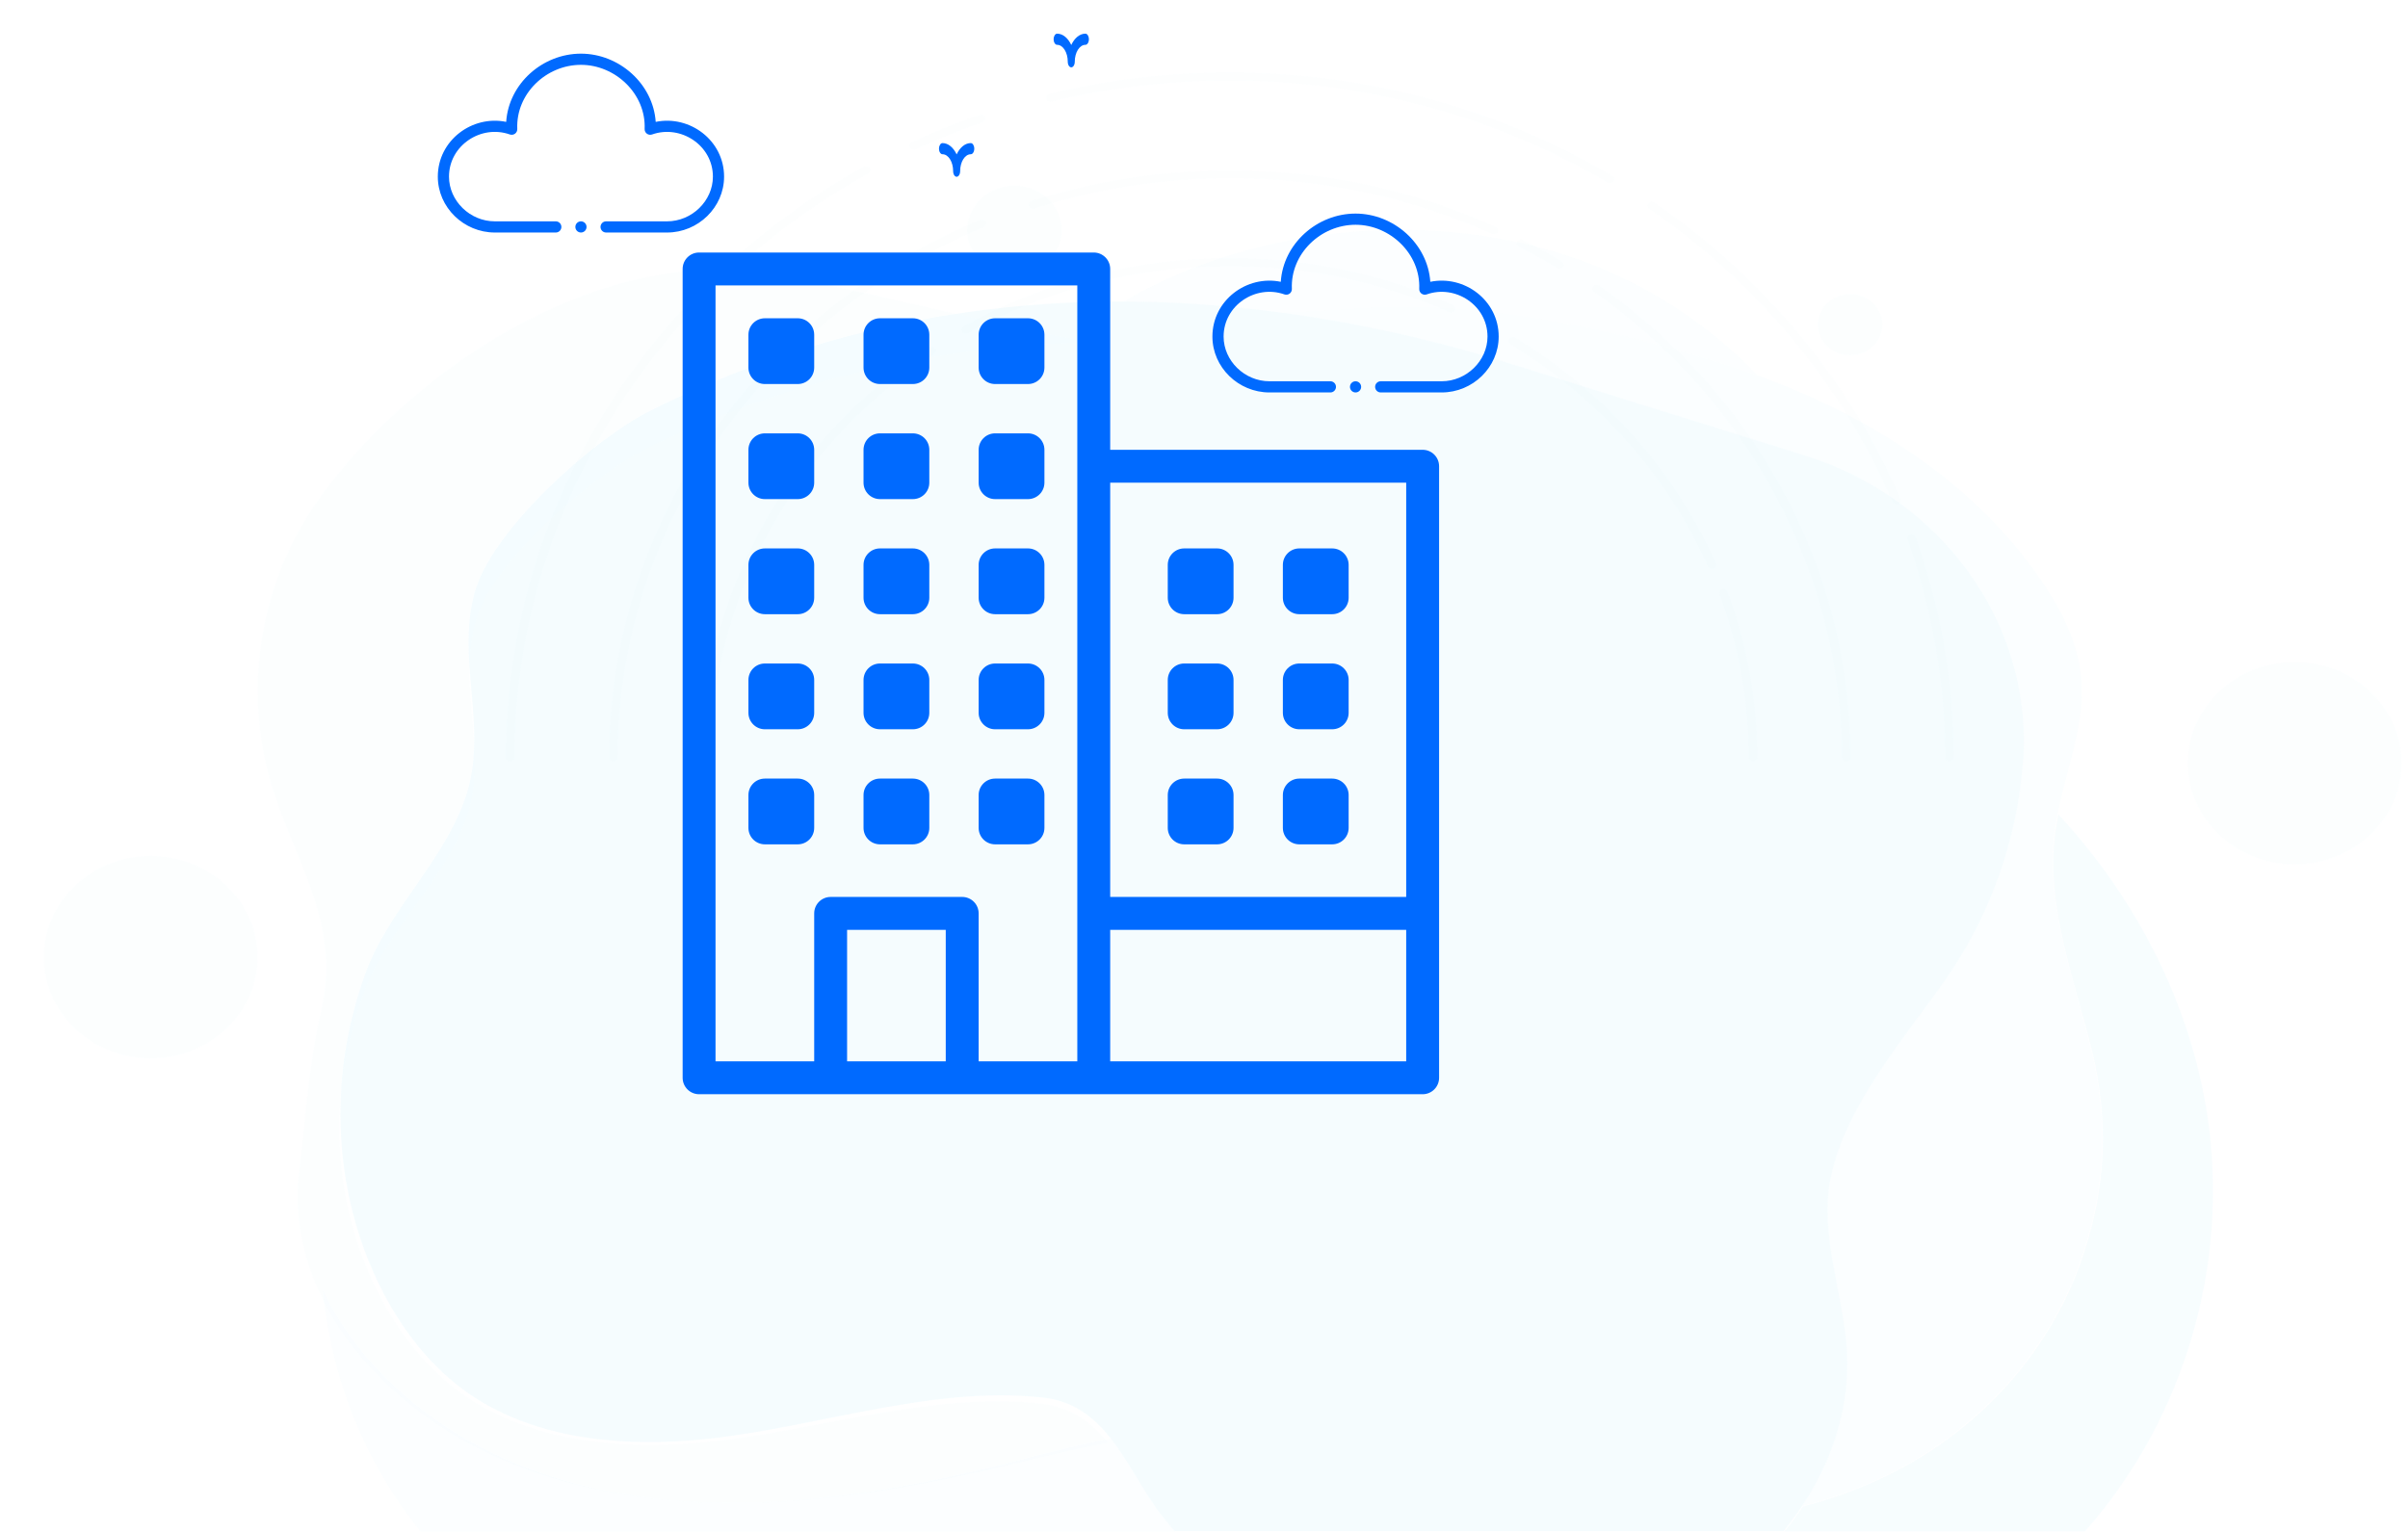 <svg width="286" height="182" viewBox="0 0 286 182" fill="none" xmlns="http://www.w3.org/2000/svg">
<g opacity="0.34">
<g opacity="0.34">
<g opacity="0.6">
<path opacity="0.6" d="M248.48 124.927C250.467 133.198 250.136 140.802 247.486 148.916C244.173 159.069 236.72 168.516 226.036 174.317C222.309 176.355 218.293 177.884 214.11 178.982C213.448 180.001 212.702 181.02 211.916 181.961H247.61C256.679 171.73 261.896 158.598 262.725 145.271C262.932 141.665 262.849 138.019 262.435 134.452C260.778 120.537 254.236 107.288 244.463 96.743C244.339 97.488 244.215 98.233 244.09 98.978C242.972 107.837 246.409 116.421 248.48 124.927Z" fill="#53D0F7"/>
</g>
<g opacity="0.41">
<path opacity="0.41" d="M137.915 179.922C135.803 177.178 134.188 173.69 131.952 170.907C127.19 171.808 122.511 173.141 117.749 174.317C108.018 176.669 97.997 178.433 87.976 178.55C76.837 178.707 65.449 176.669 55.76 171.22C48.347 167.065 41.846 160.754 38.326 153.228C39.32 163.616 43.295 173.768 50.004 182H139.613C138.992 181.294 138.454 180.628 137.915 179.922Z" fill="#53D0F7"/>
</g>
<g opacity="0.41">
<path opacity="0.41" d="M152.038 37.123C154.73 37.044 157.67 36.887 160.858 36.652C175.683 35.594 190.383 38.808 204.628 43.198C205.994 43.63 207.361 44.1 208.727 44.57C202.599 38.181 194.773 33.203 186.159 30.381C169.099 24.775 148.436 27.009 133.446 35.829C139.616 35.868 145.827 36.3 152.038 37.123Z" fill="#53D0F7"/>
</g>
<g opacity="0.35">
<path opacity="0.35" d="M55.389 171.338C65.079 176.63 76.425 178.668 87.564 178.59C97.585 178.511 107.648 176.865 117.379 174.631C122.141 173.533 126.861 172.279 131.624 171.416C129.677 169.025 127.276 167.144 123.714 166.752C109.884 165.184 95.349 170.593 81.601 171.495C72.367 172.122 62.553 170.907 55.058 165.693C50.213 162.283 46.693 157.422 44.25 152.17C39.24 141.273 39.116 128.768 43.339 117.597C46.197 110.071 53.153 104.309 55.555 96.626C57.584 90.197 55.224 83.494 55.886 77.027C56.011 75.694 56.3 74.4 56.714 73.107C59.075 66.208 70.504 56.251 77.502 52.92C94.272 44.923 111.789 41.042 129.677 40.651C119.532 39.043 109.925 36.143 92.906 32.732C72.74 28.577 50.006 42.61 38.08 58.956C36.88 60.642 35.803 62.366 34.892 64.169C30.751 72.284 29.591 81.652 31.496 90.432C33.732 100.742 40.689 108.699 38.205 119.674C36.672 126.377 36.3 132.571 35.513 139.195C34.892 144.369 35.927 149.308 38.039 153.816C41.517 161.107 48.019 167.261 55.389 171.338Z" fill="#53D0F7"/>
</g>
<g opacity="0.47">
<path opacity="0.47" d="M160.857 36.652C157.669 36.888 154.77 37.044 152.037 37.123C161.23 38.338 170.506 40.455 179.74 43.316L214.317 54.096C230.59 59.152 241.357 73.891 240.322 90.08C240.322 90.197 240.322 90.276 240.28 90.393C239.618 99.762 236.346 108.973 230.88 116.656C225.953 123.634 219.12 131.434 217.422 140.018C216.056 146.839 218.996 153.738 219.369 160.676C219.7 167.261 217.629 173.533 214.027 178.942C218.209 177.845 222.226 176.316 225.953 174.278C236.595 168.476 244.09 159.03 247.402 148.877C250.053 140.763 250.384 133.159 248.396 124.888C246.367 116.382 242.93 107.797 244.007 98.939C244.09 98.194 244.214 97.449 244.38 96.704C245.415 91.295 247.692 86.042 247.195 80.594C246.823 76.478 244.918 72.597 242.558 69.148C234.773 57.584 222.267 49.47 208.644 44.57C207.277 44.1 205.911 43.63 204.544 43.198C190.382 38.808 175.682 35.594 160.857 36.652Z" fill="#53D0F7"/>
</g>
<g opacity="0.7">
<path opacity="0.7" d="M56.589 69.736C56.133 71.069 55.885 72.44 55.761 73.812C55.14 80.515 57.5 87.414 55.512 94.039C53.111 101.996 46.195 107.915 43.38 115.715C39.197 127.24 39.404 140.136 44.456 151.386C46.899 156.795 50.461 161.813 55.305 165.301C62.8 170.672 72.614 171.848 81.849 171.142C95.596 170.123 110.09 164.478 123.92 166.046C127.481 166.438 129.925 168.359 131.871 170.828C134.107 173.611 135.722 177.1 137.834 179.844C138.372 180.55 138.952 181.255 139.531 181.922H211.832C212.619 180.942 213.364 179.962 214.026 178.942C217.629 173.533 219.7 167.261 219.368 160.676C218.996 153.738 216.056 146.839 217.422 140.018C219.12 131.473 225.952 123.633 230.88 116.656C236.346 108.934 239.617 99.762 240.28 90.393C240.28 90.276 240.28 90.197 240.321 90.08C241.315 73.891 230.549 59.152 214.316 54.096L179.74 43.316C170.464 40.415 161.23 38.338 152.037 37.123C145.826 36.3 139.614 35.829 133.444 35.829C132.078 35.829 130.753 35.829 129.386 35.868C111.539 36.378 94.023 40.455 77.294 48.765C70.295 52.292 58.949 62.641 56.589 69.736Z" fill="#53D0F7"/>
</g>
<g opacity="0.35">
<path opacity="0.35" d="M120.483 32.693C123.593 32.693 126.115 30.306 126.115 27.362C126.115 24.418 123.593 22.031 120.483 22.031C117.373 22.031 114.851 24.418 114.851 27.362C114.851 30.306 117.373 32.693 120.483 32.693Z" fill="#53D0F7"/>
</g>
<g opacity="0.35">
<path opacity="0.35" d="M272.539 102.702C279.56 102.702 285.251 97.314 285.251 90.668C285.251 84.022 279.56 78.634 272.539 78.634C265.518 78.634 259.826 84.022 259.826 90.668C259.826 97.314 265.518 102.702 272.539 102.702Z" fill="#53D0F7"/>
</g>
<g opacity="0.35">
<path opacity="0.35" d="M26.025 122.971C31.426 118.724 32.167 111.137 27.68 106.025C23.194 100.913 15.179 100.211 9.779 104.458C4.378 108.705 3.637 116.292 8.123 121.404C12.61 126.516 20.625 127.218 26.025 122.971Z" fill="#53D0F7"/>
</g>
<g opacity="0.35">
<path opacity="0.35" d="M219.74 42.218C221.867 42.218 223.592 40.586 223.592 38.573C223.592 36.56 221.867 34.928 219.74 34.928C217.614 34.928 215.889 36.56 215.889 38.573C215.889 40.586 217.614 42.218 219.74 42.218Z" fill="#53D0F7"/>
</g>
</g>
</g>
<g opacity="0.22">
<g opacity="0.22">
<path opacity="0.22" d="M83.923 90.47C83.658 90.47 83.426 90.251 83.426 89.999C83.426 81.654 85.216 73.592 88.762 66.031C92.176 58.721 97.048 52.227 103.245 46.737C105.466 44.76 107.885 42.909 110.371 41.278C110.603 41.121 110.901 41.184 111.067 41.403C111.232 41.623 111.166 41.905 110.934 42.062C108.482 43.694 106.095 45.482 103.908 47.427C91.513 58.407 84.421 73.937 84.421 89.999C84.421 90.251 84.189 90.47 83.923 90.47Z" fill="#3AAED5"/>
<path opacity="0.22" d="M208.206 90.47C207.941 90.47 207.709 90.251 207.709 90C207.709 83.349 206.549 76.792 204.229 70.58C204.129 70.329 204.262 70.078 204.527 69.984C204.792 69.89 205.057 70.015 205.157 70.266C207.51 76.603 208.703 83.223 208.703 90C208.703 90.251 208.471 90.47 208.206 90.47Z" fill="#3AAED5"/>
<path opacity="0.22" d="M203.334 67.6C203.135 67.6 202.969 67.505 202.87 67.317C198.031 56.462 189.911 47.333 179.406 40.901C179.174 40.776 179.107 40.462 179.273 40.243C179.439 40.023 179.737 39.96 179.969 40.117C190.641 46.643 198.893 55.898 203.798 66.941C203.897 67.192 203.798 67.443 203.533 67.568C203.467 67.6 203.4 67.6 203.334 67.6Z" fill="#3AAED5"/>
<path opacity="0.22" d="M114.713 39.647C114.547 39.647 114.381 39.553 114.282 39.427C114.149 39.207 114.216 38.925 114.448 38.768C123.992 33.466 134.929 30.674 146.032 30.674C155.312 30.674 164.227 32.556 172.545 36.227C172.81 36.352 172.91 36.603 172.777 36.855C172.645 37.105 172.38 37.2 172.114 37.074C163.928 33.435 155.146 31.615 146.032 31.615C135.095 31.615 124.324 34.376 114.945 39.584C114.878 39.647 114.812 39.647 114.713 39.647Z" fill="#3AAED5"/>
<path opacity="0.22" d="M72.854 90.47C72.589 90.47 72.357 90.251 72.357 89.999C72.357 62.329 89.657 37.262 116.403 26.125C116.668 26.031 116.933 26.125 117.065 26.376C117.165 26.627 117.065 26.878 116.8 27.003C90.419 37.953 73.351 62.705 73.351 89.999C73.351 90.251 73.119 90.47 72.854 90.47Z" fill="#3AAED5"/>
<path opacity="0.22" d="M219.275 90.47C219.01 90.47 218.778 90.251 218.778 89.999C218.778 68.29 207.775 47.615 189.348 34.69C189.116 34.533 189.083 34.251 189.249 34.031C189.414 33.811 189.713 33.78 189.945 33.937C198.992 40.305 206.516 48.651 211.653 58.125C217.055 68.039 219.772 78.768 219.772 89.999C219.772 90.251 219.54 90.47 219.275 90.47Z" fill="#3AAED5"/>
<path opacity="0.22" d="M185.272 31.929C185.172 31.929 185.073 31.898 185.007 31.866C183.515 30.956 181.957 30.109 180.4 29.325C180.168 29.2 180.068 28.917 180.201 28.698C180.334 28.478 180.632 28.384 180.864 28.509C182.455 29.325 184.012 30.172 185.504 31.082C185.736 31.207 185.802 31.521 185.669 31.741C185.57 31.835 185.437 31.929 185.272 31.929Z" fill="#3AAED5"/>
<path opacity="0.22" d="M177.417 27.819C177.351 27.819 177.284 27.819 177.218 27.788C167.441 23.396 156.968 21.168 146.098 21.168C138.144 21.168 130.289 22.392 122.832 24.776C122.567 24.87 122.302 24.713 122.203 24.494C122.103 24.243 122.269 23.992 122.501 23.898C130.09 21.482 138.011 20.258 146.098 20.258C157.134 20.258 167.773 22.517 177.649 26.972C177.881 27.098 178.013 27.349 177.881 27.599C177.782 27.725 177.583 27.819 177.417 27.819Z" fill="#3AAED5"/>
<path opacity="0.22" d="M231.538 90.47C231.273 90.47 231.041 90.251 231.041 89.999C231.041 81.152 229.516 72.431 226.567 64.117C226.467 63.866 226.633 63.615 226.865 63.521C227.13 63.427 227.395 63.584 227.495 63.803C230.511 72.211 232.035 81.027 232.035 89.968C232.035 90.251 231.803 90.47 231.538 90.47Z" fill="#3AAED5"/>
<path opacity="0.22" d="M225.241 59.913C225.042 59.913 224.843 59.788 224.777 59.631C218.778 45.702 208.769 33.654 195.877 24.807C195.645 24.651 195.612 24.368 195.777 24.149C195.943 23.929 196.241 23.898 196.473 24.055C209.531 33.027 219.64 45.2 225.738 59.286C225.837 59.537 225.705 59.788 225.473 59.913C225.34 59.913 225.274 59.913 225.241 59.913Z" fill="#3AAED5"/>
<path opacity="0.22" d="M191.238 21.764C191.138 21.764 191.072 21.733 190.972 21.701C177.517 13.764 162.006 9.56 146.065 9.56C138.873 9.56 131.748 10.407 124.854 12.07C124.589 12.133 124.324 11.976 124.258 11.725C124.191 11.474 124.357 11.223 124.622 11.16C131.582 9.466 138.807 8.619 146.065 8.619C162.172 8.619 177.915 12.854 191.503 20.917C191.735 21.043 191.801 21.356 191.668 21.576C191.569 21.701 191.403 21.764 191.238 21.764Z" fill="#3AAED5"/>
<path opacity="0.22" d="M108.482 17.78C108.283 17.78 108.117 17.686 108.051 17.529C107.919 17.309 108.018 17.027 108.283 16.901C110.901 15.678 113.619 14.58 116.37 13.639C116.635 13.545 116.9 13.67 116.999 13.921C117.099 14.172 116.966 14.423 116.701 14.517C113.984 15.458 111.299 16.556 108.714 17.748C108.648 17.748 108.548 17.78 108.482 17.78Z" fill="#3AAED5"/>
<path opacity="0.22" d="M60.592 90.47C60.327 90.47 60.095 90.251 60.095 89.999C60.095 75.537 64.138 61.356 71.827 48.964C79.284 36.917 89.922 26.846 102.616 19.788C102.848 19.662 103.146 19.725 103.312 19.945C103.444 20.164 103.378 20.447 103.146 20.603C77.196 34.972 61.089 61.576 61.089 89.999C61.089 90.251 60.89 90.47 60.592 90.47Z" fill="#3AAED5"/>
</g>
</g>
<path d="M168.969 53.438H131.859V31.953C131.859 30.875 130.985 30 129.906 30H83.031C81.953 30 81.078 30.875 81.078 31.953V128.047C81.078 129.125 81.953 130 83.031 130H129.906H168.969C170.047 130 170.922 129.125 170.922 128.047V55.391C170.922 54.313 170.047 53.438 168.969 53.438ZM131.859 57.344H167.016V106.562H131.859V57.344ZM100.609 126.094V110.469H112.328V126.094H100.609ZM114.281 106.562H98.656C97.578 106.562 96.703 107.437 96.703 108.515V126.094H84.984V33.906H127.953V126.094H116.234V108.515C116.234 107.437 115.36 106.562 114.281 106.562ZM131.859 126.094V110.469H167.015V126.094H131.859Z" fill="#006AFF"/>
<path d="M104.515 45.625H108.421C109.5 45.625 110.374 44.751 110.374 43.672V39.766C110.374 38.687 109.5 37.813 108.421 37.813H104.515C103.437 37.813 102.562 38.687 102.562 39.766V43.672C102.562 44.751 103.437 45.625 104.515 45.625Z" fill="#006AFF"/>
<path d="M104.515 59.297H108.421C109.5 59.297 110.374 58.423 110.374 57.344V53.438C110.374 52.359 109.5 51.485 108.421 51.485H104.515C103.437 51.485 102.562 52.359 102.562 53.438V57.344C102.562 58.423 103.437 59.297 104.515 59.297Z" fill="#006AFF"/>
<path d="M104.515 72.969H108.421C109.5 72.969 110.374 72.095 110.374 71.016V67.11C110.374 66.031 109.5 65.156 108.421 65.156H104.515C103.437 65.156 102.562 66.031 102.562 67.11V71.016C102.562 72.095 103.437 72.969 104.515 72.969Z" fill="#006AFF"/>
<path d="M104.515 86.641H108.421C109.5 86.641 110.374 85.766 110.374 84.688V80.781C110.374 79.703 109.5 78.828 108.421 78.828H104.515C103.437 78.828 102.562 79.703 102.562 80.781V84.688C102.562 85.766 103.437 86.641 104.515 86.641Z" fill="#006AFF"/>
<path d="M104.515 100.312H108.421C109.5 100.312 110.374 99.438 110.374 98.359V94.453C110.374 93.374 109.5 92.5 108.421 92.5H104.515C103.437 92.5 102.562 93.374 102.562 94.453V98.359C102.562 99.438 103.437 100.312 104.515 100.312Z" fill="#006AFF"/>
<path d="M90.844 45.625H94.75C95.828 45.625 96.703 44.751 96.703 43.672V39.766C96.703 38.687 95.828 37.813 94.75 37.813H90.844C89.765 37.813 88.891 38.687 88.891 39.766V43.672C88.891 44.751 89.765 45.625 90.844 45.625Z" fill="#006AFF"/>
<path d="M90.844 59.297H94.75C95.828 59.297 96.703 58.423 96.703 57.344V53.438C96.703 52.359 95.828 51.485 94.75 51.485H90.844C89.765 51.485 88.891 52.359 88.891 53.438V57.344C88.891 58.423 89.765 59.297 90.844 59.297Z" fill="#006AFF"/>
<path d="M90.844 72.969H94.75C95.828 72.969 96.703 72.095 96.703 71.016V67.11C96.703 66.031 95.828 65.156 94.75 65.156H90.844C89.765 65.156 88.891 66.031 88.891 67.11V71.016C88.891 72.095 89.765 72.969 90.844 72.969Z" fill="#006AFF"/>
<path d="M90.844 86.641H94.75C95.828 86.641 96.703 85.766 96.703 84.688V80.781C96.703 79.703 95.828 78.828 94.75 78.828H90.844C89.765 78.828 88.891 79.703 88.891 80.781V84.688C88.891 85.766 89.765 86.641 90.844 86.641Z" fill="#006AFF"/>
<path d="M90.844 100.312H94.75C95.828 100.312 96.703 99.438 96.703 98.359V94.453C96.703 93.374 95.828 92.5 94.75 92.5H90.844C89.765 92.5 88.891 93.374 88.891 94.453V98.359C88.891 99.438 89.765 100.312 90.844 100.312Z" fill="#006AFF"/>
<path d="M122.093 37.813H118.188C117.109 37.813 116.235 38.687 116.235 39.766V43.672C116.235 44.751 117.109 45.625 118.188 45.625H122.093C123.172 45.625 124.047 44.751 124.047 43.672V39.766C124.047 38.687 123.172 37.813 122.093 37.813Z" fill="#006AFF"/>
<path d="M122.093 51.484H118.188C117.109 51.484 116.235 52.359 116.235 53.438V57.344C116.235 58.422 117.109 59.297 118.188 59.297H122.093C123.172 59.297 124.047 58.422 124.047 57.344V53.438C124.047 52.359 123.172 51.484 122.093 51.484Z" fill="#006AFF"/>
<path d="M122.093 65.156H118.188C117.109 65.156 116.235 66.031 116.235 67.109V71.016C116.235 72.094 117.109 72.969 118.188 72.969H122.093C123.172 72.969 124.047 72.094 124.047 71.016V67.109C124.047 66.031 123.172 65.156 122.093 65.156Z" fill="#006AFF"/>
<path d="M122.093 78.828H118.188C117.109 78.828 116.235 79.703 116.235 80.781V84.688C116.235 85.766 117.109 86.641 118.188 86.641H122.093C123.172 86.641 124.047 85.766 124.047 84.688V80.781C124.047 79.703 123.172 78.828 122.093 78.828Z" fill="#006AFF"/>
<path d="M122.093 92.5H118.188C117.109 92.5 116.235 93.374 116.235 94.453V98.359C116.235 99.438 117.109 100.312 118.188 100.312H122.093C123.172 100.312 124.047 99.438 124.047 98.359V94.453C124.047 93.374 123.172 92.5 122.093 92.5Z" fill="#006AFF"/>
<path d="M158.226 65.156H154.32C153.242 65.156 152.367 66.031 152.367 67.109V71.016C152.367 72.094 153.242 72.969 154.32 72.969H158.226C159.305 72.969 160.179 72.094 160.179 71.016V67.109C160.179 66.031 159.304 65.156 158.226 65.156Z" fill="#006AFF"/>
<path d="M158.226 78.828H154.32C153.242 78.828 152.367 79.703 152.367 80.781V84.688C152.367 85.766 153.242 86.641 154.32 86.641H158.226C159.305 86.641 160.179 85.766 160.179 84.688V80.781C160.179 79.703 159.304 78.828 158.226 78.828Z" fill="#006AFF"/>
<path d="M158.226 92.5H154.32C153.242 92.5 152.367 93.374 152.367 94.453V98.359C152.367 99.438 153.242 100.312 154.32 100.312H158.226C159.305 100.312 160.179 99.438 160.179 98.359V94.453C160.179 93.374 159.304 92.5 158.226 92.5Z" fill="#006AFF"/>
<path d="M144.555 65.156H140.649C139.57 65.156 138.696 66.031 138.696 67.109V71.016C138.696 72.094 139.57 72.969 140.649 72.969H144.555C145.633 72.969 146.508 72.094 146.508 71.016V67.109C146.508 66.031 145.633 65.156 144.555 65.156Z" fill="#006AFF"/>
<path d="M144.555 78.828H140.649C139.57 78.828 138.696 79.703 138.696 80.781V84.688C138.696 85.766 139.57 86.641 140.649 86.641H144.555C145.633 86.641 146.508 85.766 146.508 84.688V80.781C146.508 79.703 145.633 78.828 144.555 78.828Z" fill="#006AFF"/>
<path d="M144.555 92.5H140.649C139.57 92.5 138.696 93.374 138.696 94.453V98.359C138.696 99.438 139.57 100.312 140.649 100.312H144.555C145.633 100.312 146.508 99.438 146.508 98.359V94.453C146.508 93.374 145.633 92.5 144.555 92.5Z" fill="#006AFF"/>
<g clip-path="url(#clip0)">
<path d="M161 46.625C160.633 46.625 160.336 46.328 160.336 45.961C160.336 45.594 160.633 45.297 161 45.297C161.367 45.297 161.664 45.594 161.664 45.961C161.664 46.328 161.367 46.625 161 46.625Z" fill="#006AFF"/>
<path d="M171.227 46.625H163.988C163.622 46.625 163.324 46.328 163.324 45.961C163.324 45.594 163.622 45.297 163.988 45.297H171.227C174.178 45.297 176.672 42.864 176.672 39.984C176.672 36.255 172.838 33.774 169.449 34.976C169.241 35.05 169.01 35.016 168.833 34.885C168.655 34.754 168.554 34.543 168.564 34.322C168.739 30.164 165.101 26.703 161 26.703C156.868 26.703 153.259 30.14 153.436 34.322C153.446 34.543 153.345 34.754 153.167 34.885C152.99 35.016 152.759 35.05 152.551 34.976C149.137 33.765 145.328 36.278 145.328 39.984C145.328 42.864 147.822 45.297 150.773 45.297H158.012C158.378 45.297 158.676 45.594 158.676 45.961C158.676 46.328 158.378 46.625 158.012 46.625H150.773C147.088 46.625 144 43.642 144 39.984C144 35.678 148.081 32.647 152.12 33.48C152.419 28.942 156.43 25.375 161 25.375C165.533 25.375 169.574 28.955 169.879 33.48C173.915 32.647 178 35.676 178 39.984C178 43.64 174.914 46.625 171.227 46.625Z" fill="#006AFF"/>
</g>
<g clip-path="url(#clip1)">
<path d="M69 27.625C68.633 27.625 68.336 27.328 68.336 26.961C68.336 26.594 68.633 26.297 69 26.297C69.367 26.297 69.664 26.594 69.664 26.961C69.664 27.328 69.367 27.625 69 27.625Z" fill="#006AFF"/>
<path d="M79.227 27.625H71.988C71.622 27.625 71.324 27.328 71.324 26.961C71.324 26.594 71.622 26.297 71.988 26.297H79.227C82.178 26.297 84.672 23.864 84.672 20.984C84.672 17.255 80.838 14.774 77.449 15.976C77.241 16.05 77.01 16.016 76.833 15.885C76.655 15.754 76.554 15.543 76.564 15.322C76.739 11.164 73.101 7.703 69 7.703C64.868 7.703 61.259 11.14 61.437 15.322C61.446 15.543 61.345 15.754 61.167 15.885C60.99 16.016 60.759 16.05 60.551 15.976C57.137 14.765 53.328 17.278 53.328 20.984C53.328 23.864 55.822 26.297 58.773 26.297H66.012C66.378 26.297 66.676 26.594 66.676 26.961C66.676 27.328 66.378 27.625 66.012 27.625H58.773C55.088 27.625 52 24.642 52 20.984C52 16.678 56.081 13.647 60.12 14.48C60.419 9.943 64.43 6.375 69 6.375C73.533 6.375 77.574 9.955 77.879 14.48C81.915 13.647 86 16.676 86 20.984C86 24.64 82.914 27.625 79.227 27.625Z" fill="#006AFF"/>
</g>
<path d="M111.526 17.663C111.526 18.029 111.713 18.326 111.942 18.326C112.639 18.326 113.205 19.228 113.205 20.337C113.205 20.703 113.391 21 113.621 21C113.851 21 114.037 20.703 114.037 20.337C114.037 19.228 114.603 18.326 115.299 18.326C115.529 18.326 115.715 18.029 115.715 17.663C115.715 17.297 115.529 17 115.299 17C114.613 17 114.003 17.528 113.621 18.343C113.239 17.529 112.628 17 111.942 17C111.713 17 111.526 17.297 111.526 17.663Z" fill="#006AFF"/>
<path d="M125.141 4.663C125.141 5.029 125.327 5.326 125.557 5.326C126.253 5.326 126.819 6.228 126.819 7.337C126.819 7.703 127.005 8 127.235 8C127.465 8 127.651 7.703 127.651 7.337C127.651 6.228 128.217 5.326 128.914 5.326C129.143 5.326 129.329 5.029 129.329 4.663C129.329 4.297 129.143 4 128.914 4C128.227 4 127.617 4.528 127.235 5.343C126.853 4.528 126.243 4 125.557 4C125.327 4 125.141 4.297 125.141 4.663Z" fill="#006AFF"/>
<defs>
<clipPath id="clip0">
<rect width="34" height="34" fill="white" transform="matrix(-1 0 0 1 178 19)"/>
</clipPath>
<clipPath id="clip1">
<rect width="34" height="34" fill="white" transform="matrix(-1 0 0 1 86 0)"/>
</clipPath>
</defs>
</svg>

